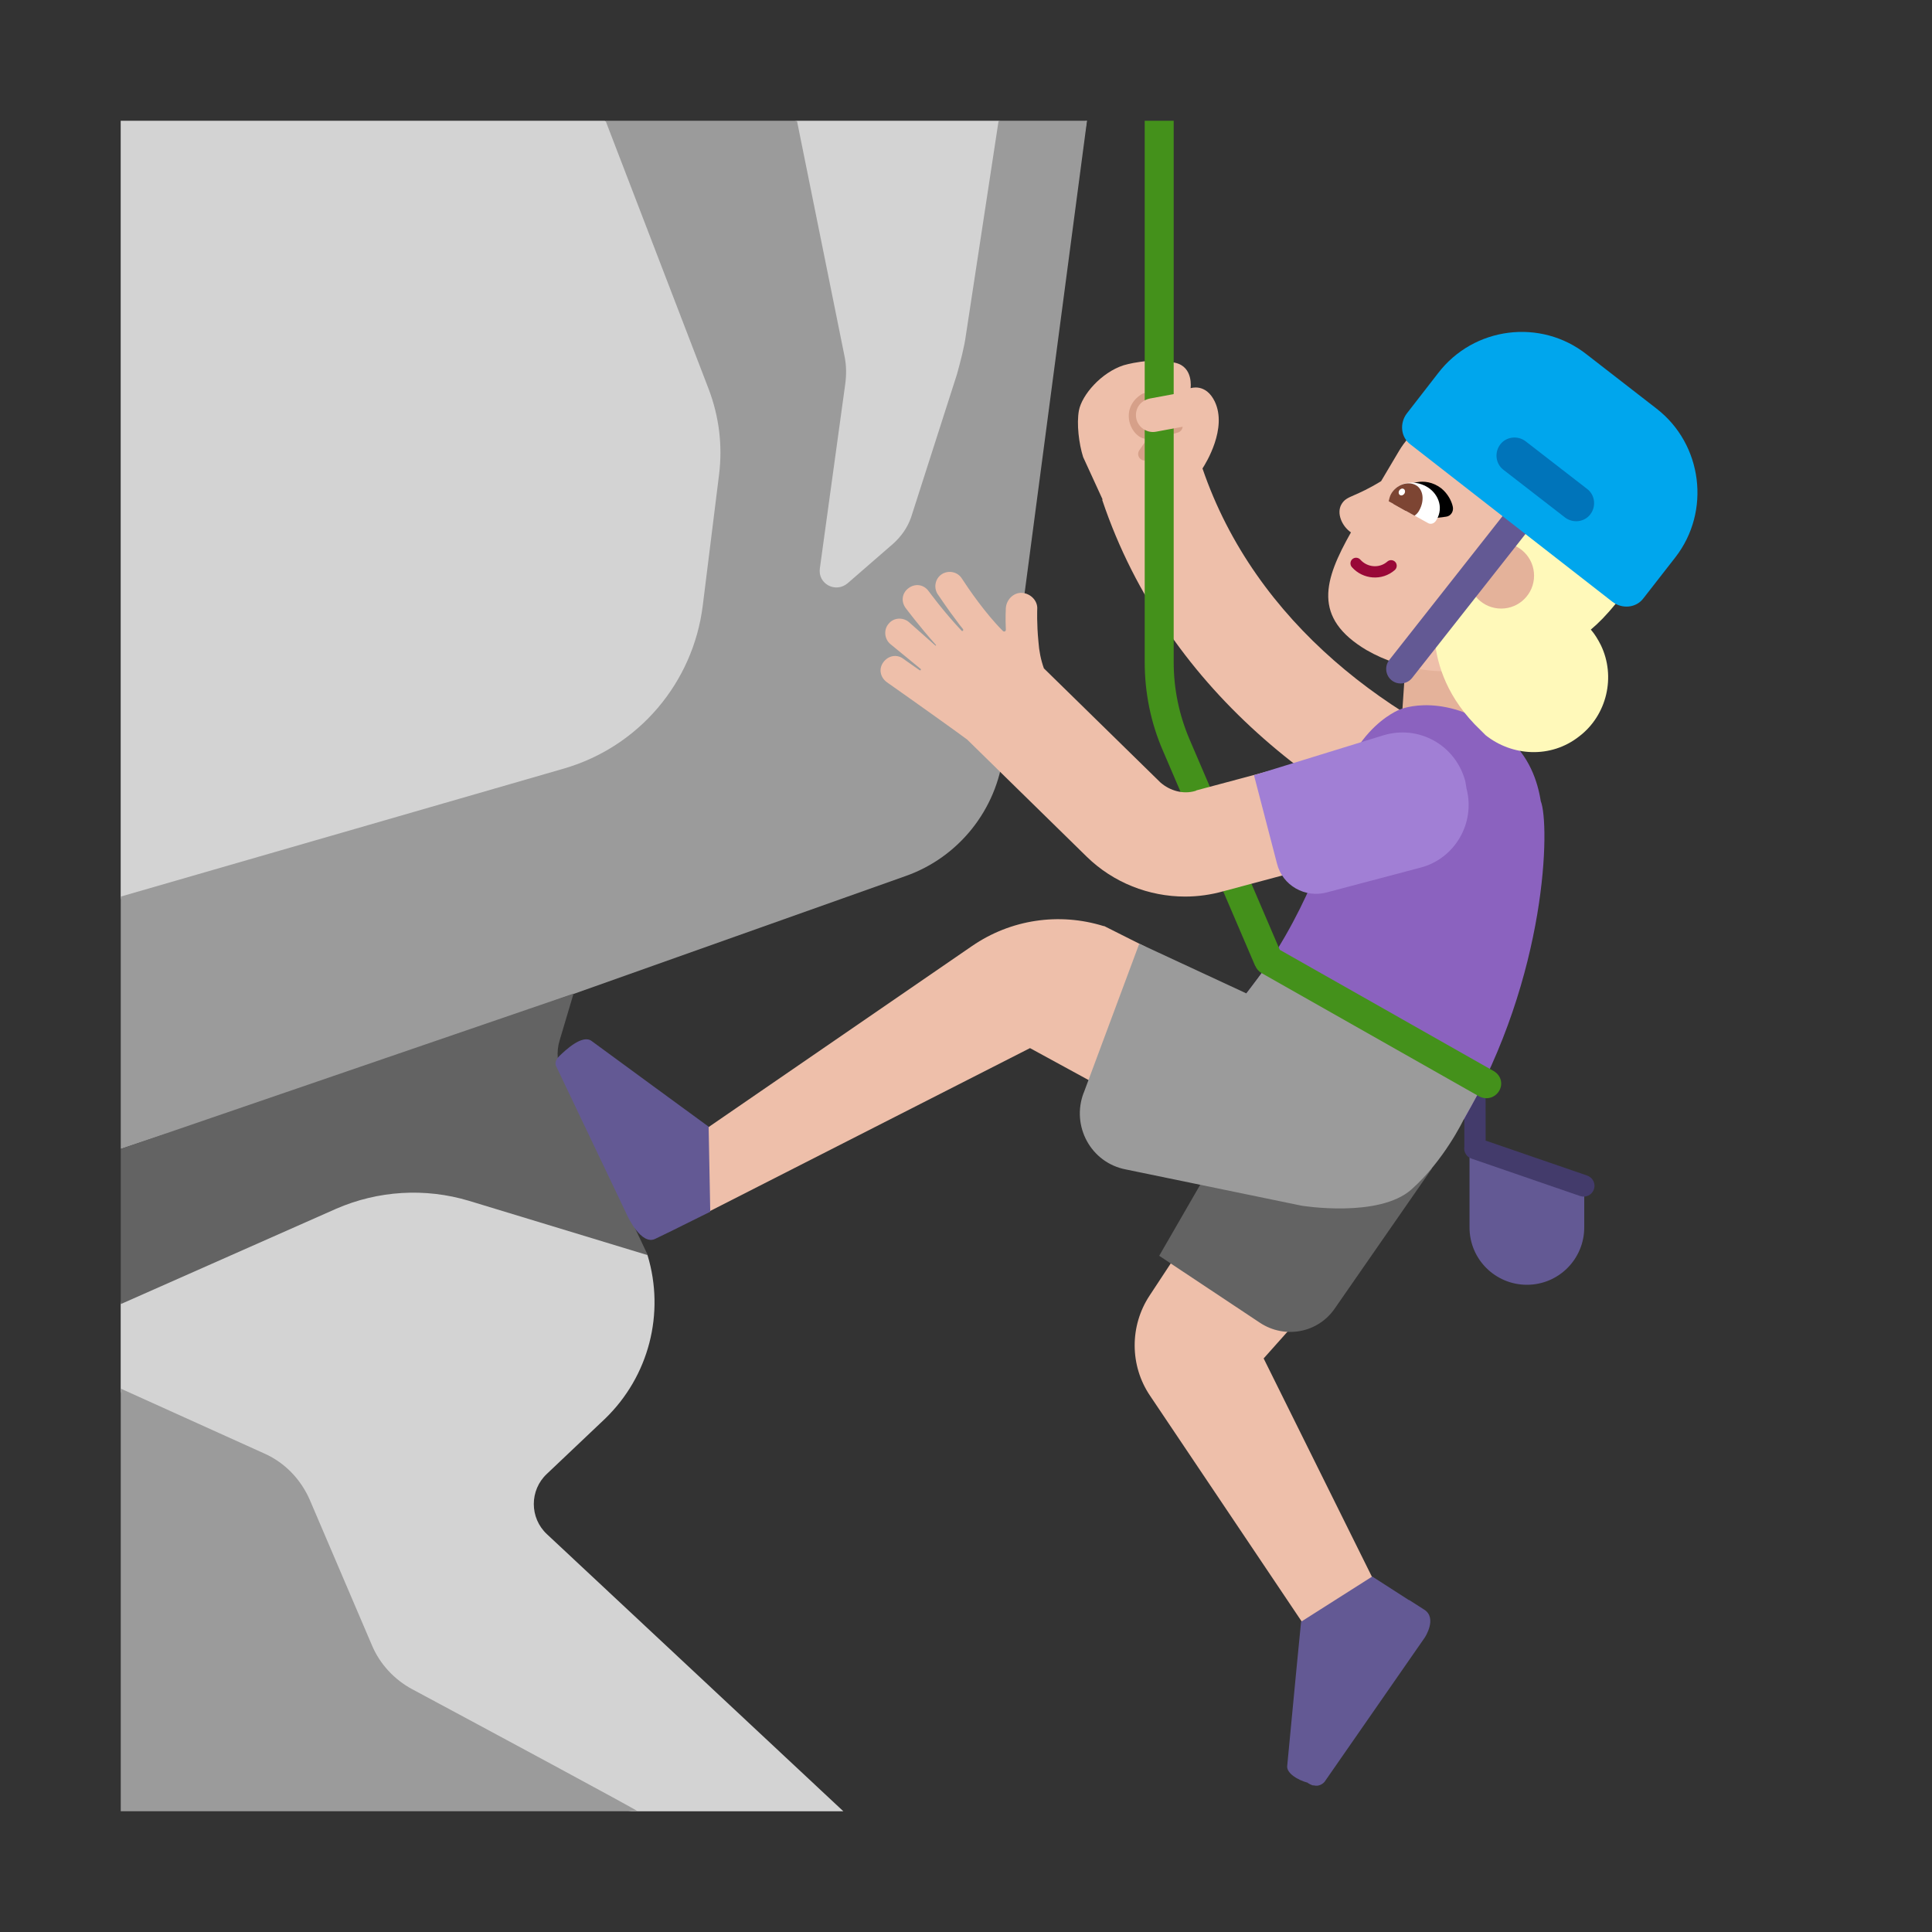 <svg fill="none" height="32" viewBox="0 0 32 32" width="32" xmlns="http://www.w3.org/2000/svg"><rect x="0" y="0" width="32" height="32" fill="#333333" stroke="none"/><path d="m9.593 20.024-.577-2.521c-.26-.53.154-1.143.704-1.363l5.37-2.16c.67-.27 1.14-.87 1.26-1.57l1.65-10.41-.729.257-.729-.257h-3.346l-1.588.443-1.594-.443h-8.015v12.866l.941 3.258-.941 3.466v1.454l1.779 5.747 6.684 1.21h3.507l-4.91-4.59c-.29-.27-.29-.73 0-1l.96-.91c.734-.708.995-1.752.708-2.705-.041-.137-1.071-.638-1.135-.77z" fill="#d3d3d3"/><path d="m16 5.54.54-3.54h1.464l-1.384 10.48c-.11.93-.74 1.72-1.62 2.03l-5.52 1.96-3.32 1.16c-.94.33-4.16 1.4-4.16 1.4v-4.18l7.34-2.12c1.24-.36 2.14-1.42 2.3-2.7l.27-2.17c.06-.48 0-.96-.17-1.41l-1.71-4.45h3.17l.79 3.91c.03.15.03.3.01.45l-.42 3.05c-.04.26.26.42.46.25l.76-.66c.13-.12.23-.26.29-.43l.76-2.37c.06-.22.12-.44.15-.66zm-11.61 18.54-2.39-1.08v7h8.56c.03 0-2.63-1.43-3.73-2.02-.3-.16-.54-.42-.67-.73l-1.03-2.41c-.15-.34-.41-.61-.74-.76z" fill="#9b9b9b"/><path d="m9.5 16.457-.23.773c-.06.19-.04.4.05.59l1.41 2.97-2.96-.9c-.73-.22-1.51-.17-2.2.13l-3.57 1.58v-2.57z" fill="#636363"/><path d="m26.24 19.6-1.9-.72v1.45c0 .53.43.95.95.95.53 0 .95-.43.95-.95z" fill="#635994"/><path d="m24.606 18.13c0-.097-.079-.176-.176-.176s-.176.079-.176.176v.859c-.015.085.033.172.118.201l1.8.62c.093.032.195-.017.228-.111s-.018-.195-.111-.228l-1.682-.579z" fill="#433b6b"/><g fill="#eebfaa"><path d="m19.917 7.759c.057-.087.415-.666.203-1.109-.15-.31-.4-.22-.4-.22s.05-.35-.25-.42c-.4-.1-.86.04-.86.04-.37.12-.69.49-.74.75-.04.22 0 .55.07.77l.323.704-.008.003c1.093 3.257 3.878 5.237 6.519 6.192l.592-1.637c-2.328-.842-4.573-2.51-5.449-5.073z"/><path d="m18.982 15.687-.807 2.281-1.115-.608-5.322 2.71-.211-.723.211-.68 4.362-2.998c.64-.44 1.44-.56 2.18-.33h.01z"/><path d="m21.547 21.808-1.905-1.263-.602.915c-.33.5-.33 1.16.01 1.66l2.68 3.99 1.04-.9-1.84-3.71z"/></g><path d="m19.027 6.712c.051-.032.066-.099.035-.15s-.099-.066-.15-.035c-.098.061-.162.14-.193.227-.031.086-.028.173-.008.247.02.074.059.14.107.187.042.042.11.088.19.08-.044.054-.09.118-.139.192-.033.05-.019.118.032.15.05.033.117.019.15-.032.154-.236.273-.337.345-.38l.007-.004c.033-.008.058-.016.077-.021.011-.003.02-.006.026-.008l.007-.002.002-.001.001-0c.047-.017.077-.063.072-.113-.009-.1-.093-.108-.166-.093-.027.006-.06.016-.097.034-.076.019-.188.042-.333.061-.003-.002-.01-.006-.02-.016-.02-.02-.041-.053-.052-.092-.011-.038-.011-.078.003-.115.013-.036.042-.078.104-.117z" fill="#d6a089"/><path d="m25.09 10.66-.11 1.75-1.79-.09.12-1.78z" fill="#e4b29a"/><path d="m25.52 13.27c-.05-.32-.19-.76-.58-1.07-.98-.78-1.75-.45-1.75-.45s-1 .36-1.15 2.02c0 .01-.38 1.41-1.4 2.69l3.6 2.09c1.4-2.41 1.43-4.91 1.28-5.28z" fill="#8b62bf"/><path d="m20.81 18.01-1.61 2.79 1.67 1.11c.41.27.96.17 1.24-.24l1.61-2.32z" fill="#636363"/><path d="m17.95 18.1.92-2.47 1.774.824.275-.364 3.57 2.01-.25.45s-.32.67-.86 1.15-1.82.27-1.82.27l-2.91-.6c-.58-.11-.91-.72-.7-1.27z" fill="#9b9b9b"/><path d="m22.641 10.771c.55.32 1.57.56 2.19.06l.74-.74.79-.75c.39-.66.16-1.52-.5-1.91l-.78-.46c-.66-.39-1.52-.16-1.91.5l-.296.499c-.211.129-.348.188-.443.23-.11.048-.164.071-.212.151-.089.149.008.366.156.467-.443.785-.648 1.414.264 1.953z" fill="#eebfaa"/><path d="m25.157 8.846c.028-.23-.048-.632-.717-1.026-.87-.51-.93-.95-.64-1.43.3-.51.78-.39 1.01-.26.293.172.428.307.54.42.149.149.258.258.64.36.93.25 2.02 1.08 1.26 2.37-.348.589-.652.941-.901 1.148.065.074.118.162.167.259.25.52.1 1.16-.36 1.51-.47.37-1.11.33-1.55-.02l-.08-.08c-.56-.53-.72-1.09-.76-1.47.19-.22.36-.46.53-.7 0-.01-.003-.018-.005-.025s-.005-.015-.005-.025c.14-.17.29-.33.44-.49.084-.093.162-.196.241-.299.062-.082.125-.164.191-.242z" fill="#fff9ba"/><path d="m25.409 9.535c0 .301-.244.545-.545.545s-.545-.244-.545-.545c0-.301.244-.545.545-.545s.545.244.545.545z" fill="#e4b29a"/><path d="m25.389 8.689c.082-.104.064-.255-.04-.338-.104-.082-.256-.064-.338.04l-2 2.54c-.082.104-.064.256.04.338.104.082.255.064.338-.04zm-13.652 9.972s-1.152-.841-1.937-1.418c-.152-.116-.43.146-.542.255-.081.08-.052.15-.052.15l1.188 2.494s.228.495.461.376l.196-.095c.009-.004.019-.008.028-.013l.685-.34zm9.813 8.2s-.14 1.42-.23 2.39c-.012.117.17.232.342.277l-.002.003s.08.05.1.04c.11.03.18-.06.18-.06l1.66-2.39s.21-.32-.01-.46l-.25-.16-.002.003-.609-.392z" fill="#635994"/><path d="m23.292 8.048s.29-.18.58.04c.11.09.17.21.19.3.02.08-.03.16-.11.17l-.31.04z" fill="#000"/><path d="m23.069 8.34c-.05-.03-.064-.087-.034-.147 0 0 .003-.006.006-.01.129-.219.388-.229.577-.129.189.099.305.339.175.557 0 0-.003.004-.006.009-.03.05-.085.069-.13.046z" fill="#fff"/><path d="m23.001 8.302c.01-.04.018-.083.037-.117.089-.159.281-.221.41-.151.129.07.149.258.06.418-.02.04-.05.07-.08.089z" fill="#7d4533"/><path d="m23.075 8.344c0-.04.01-.08.03-.119.05-.089.159-.129.229-.089.07.04.089.149.03.239-.02.04-.053.065-.083.085z" fill="#7d4533"/><path d="m23.262 8.174c.017-.028.011-.063-.013-.076-.024-.014-.056-.002-.073.026-.017.028-.011.063.013.076.024.014.056.002.073-.026z" fill="#fff"/><path d="m22.399 9.261c.039-.034.098-.03.132.008.117.132.318.147.448.032.039-.034.098-.03.132.008s.03.098-.008.132c-.21.185-.529.159-.712-.048-.034-.039-.03-.098.008-.132z" fill="#990838"/><path d="m27.44 6.77-1.16-.9c-.76-.6-1.87-.46-2.46.31l-.52.67c-.12.16-.1.39.06.51l3.35 2.61c.16.12.39.1.51-.06l.53-.68c.59-.76.45-1.87-.31-2.46z" fill="#00a6ed"/><path d="m26.29 8.1-1.02-.79c-.13-.1-.32-.08-.42.05s-.08.32.05.42l1.02.79c.13.1.32.08.42-.05s.08-.32-.05-.42z" fill="#0074ba"/><path d="m19.26 12.43 1.53 3.57.002-.001c.02.048.056.091.108.121l3.6 2.04c.04.02.08.03.12.03.08 0 .16-.04.21-.12.07-.12.03-.26-.09-.33l-3.543-2.008-1.497-3.492c-.17-.4-.26-.83-.26-1.27v-8.97h-.48v8.97c0 .5.1 1 .3 1.46z" fill="#44911b"/><path d="m18.82 6.93c.03.15.18.25.33.22l.59-.11-.1-.55-.59.11c-.16.03-.26.17-.23.33z" fill="#eebfaa"/><path d="m22.4 12.4-2.58.69-.02.01c-.2.06-.42 0-.58-.14l-1.93-1.89c-.05-.14-.08-.29-.09-.44-.03-.3-.02-.54-.02-.54.01-.14-.11-.26-.25-.27s-.26.11-.27.25c0 .01-.01.16 0 .36 0 .03-.03.04-.05.02-.29-.29-.57-.7-.68-.87-.07-.11-.22-.14-.33-.07s-.14.22-.07.33c.01.01.15.23.35.49.02.03.05.06.07.09.01.01 0 .02 0 .03-.01 0-.02 0-.02 0-.32-.34-.54-.65-.55-.66-.08-.11-.22-.13-.33-.05s-.13.22-.05.33c0 0 .24.32.5.61.01.01 0 .02-.01.01l-.44-.39c-.1-.08-.25-.07-.33.03-.09.1-.07.26.03.34l.5.41c.01.01 0 .03-.02.02-.16-.11-.27-.19-.27-.19-.11-.08-.25-.05-.33.06s-.05.25.06.33c.47.33 1.24.88 1.33.95l1.98 1.94c.44.43 1.03.66 1.63.66.21 0 .43-.03.64-.09l2.58-.69z" fill="#eebfaa"/><path d="m24.29 13.06c.15.57-.19 1.16-.76 1.31l-1.55.41c-.36.1-.74-.11-.83-.48l-.38-1.46 2.14-.66c.59-.18 1.2.16 1.36.76z" fill="#a17fd5"/></svg>